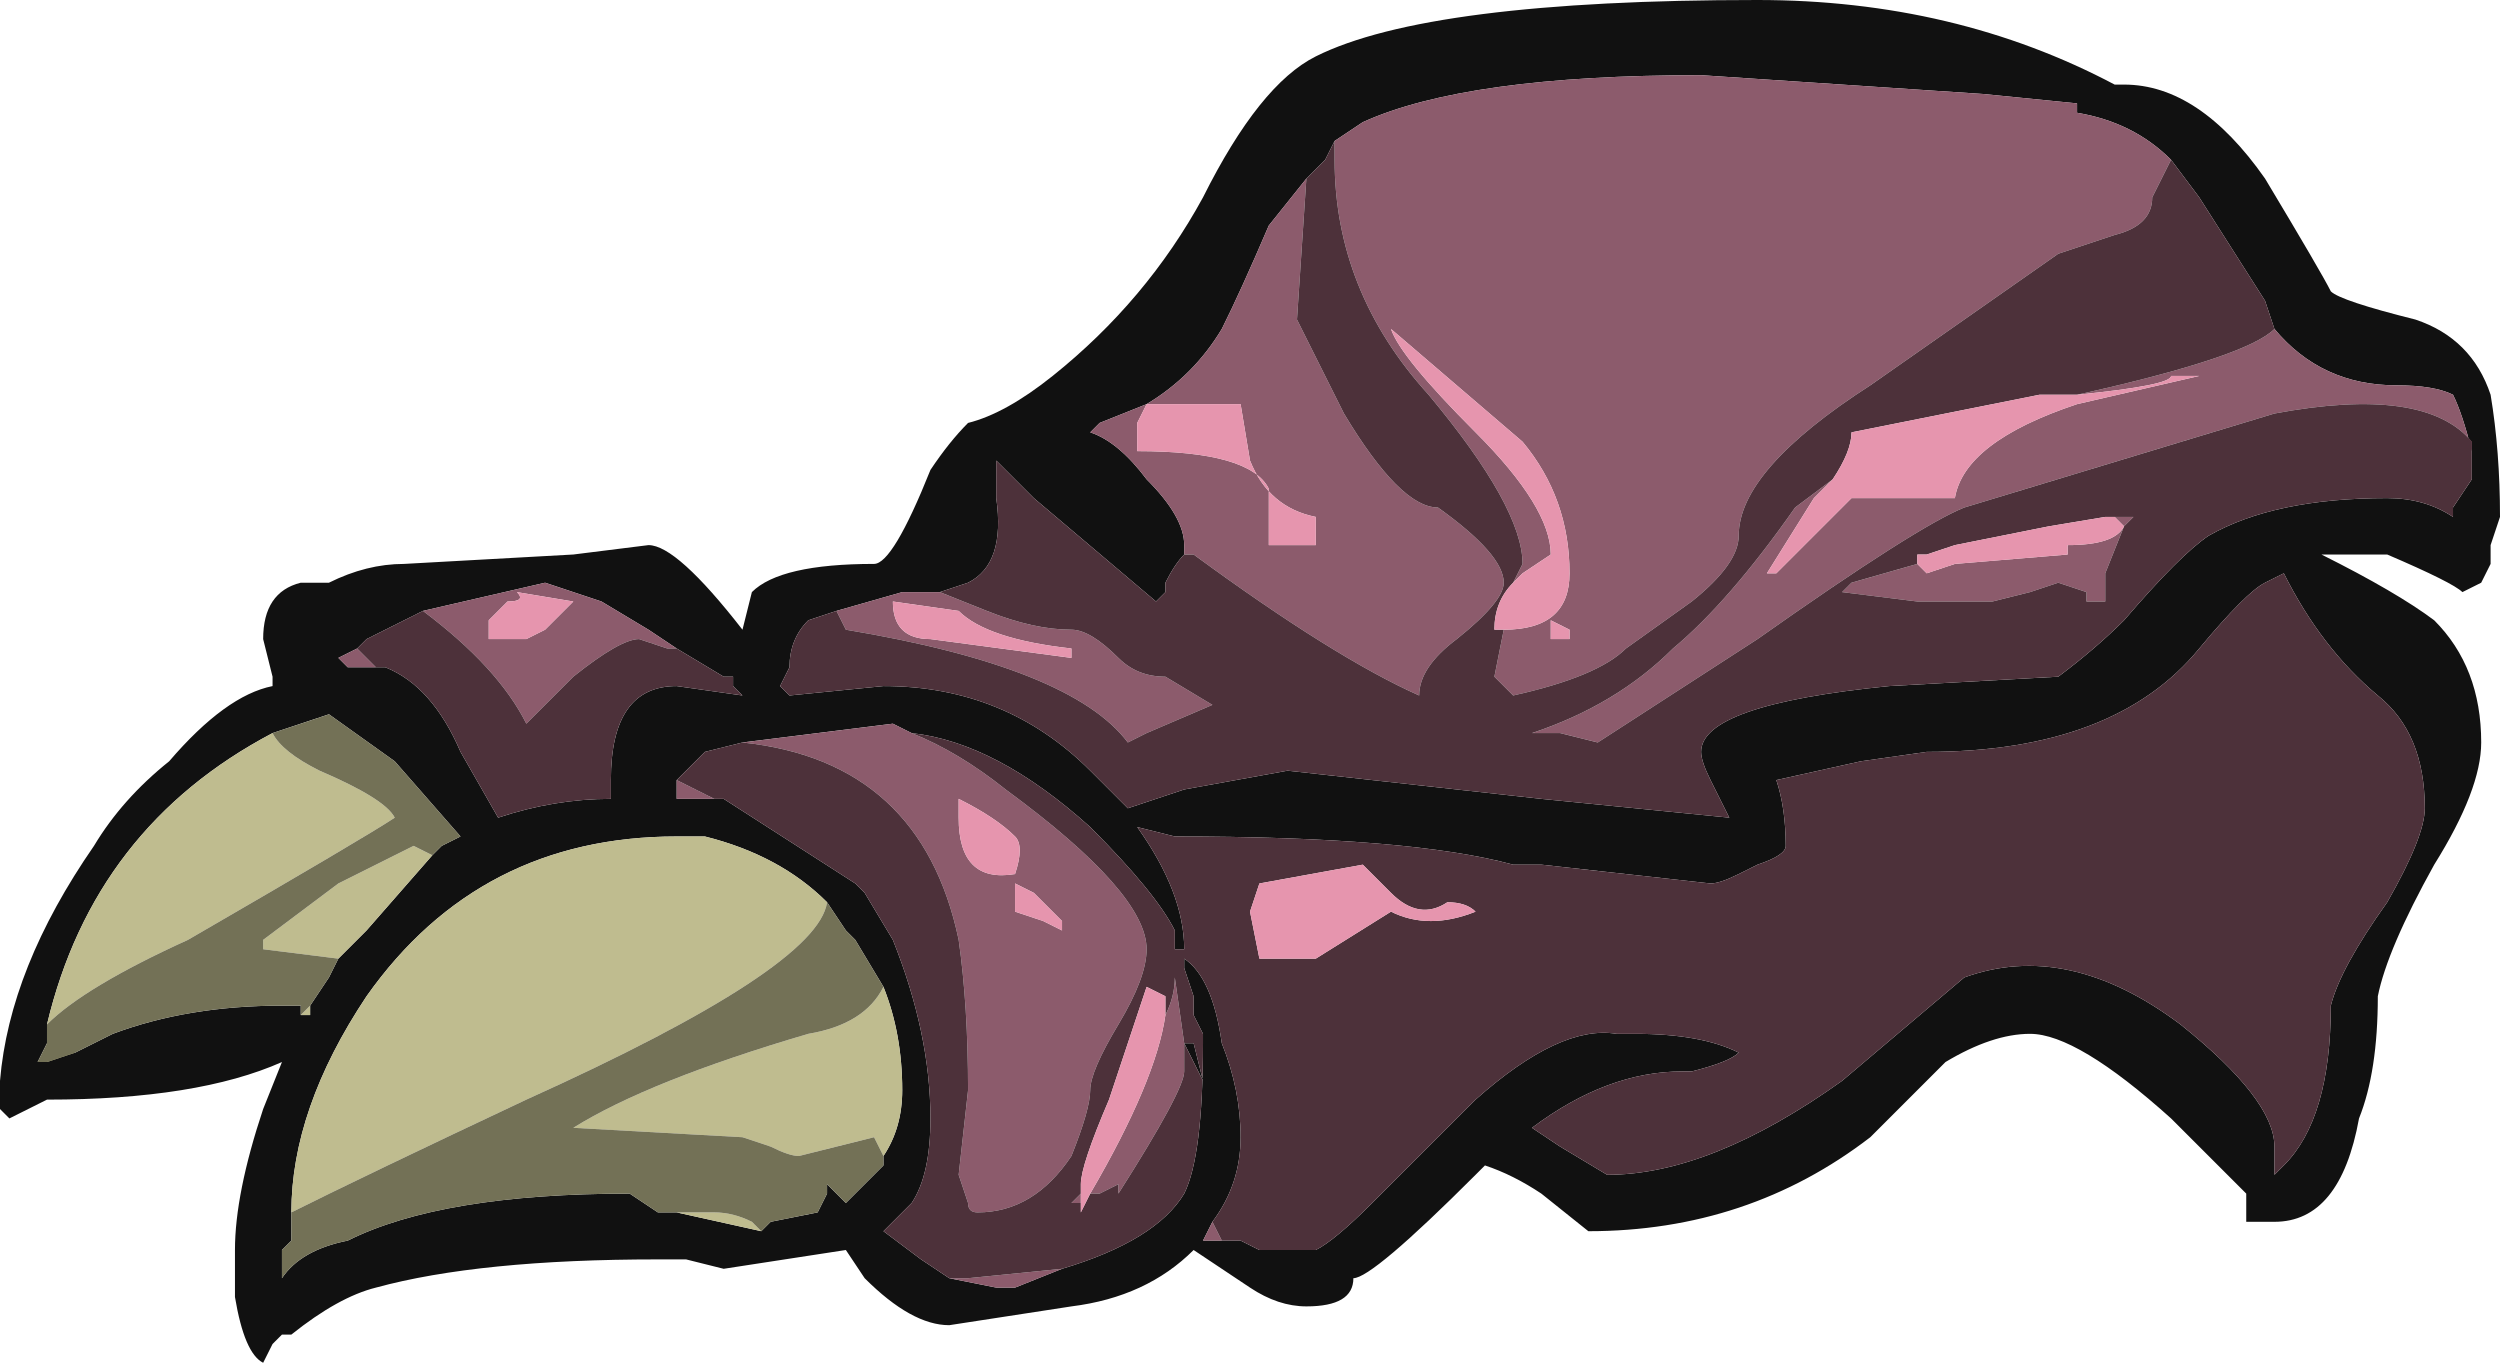 <?xml version="1.0" encoding="UTF-8" standalone="no"?>
<svg xmlns:ffdec="https://www.free-decompiler.com/flash" xmlns:xlink="http://www.w3.org/1999/xlink" ffdec:objectType="shape" height="7.25px" width="13.3px" xmlns="http://www.w3.org/2000/svg">
  <g transform="matrix(1.0, 0.0, 0.0, 1.0, 7.4, 6.75)">
    <path d="M4.7 -5.0 L4.65 -5.15 4.3 -5.7 4.15 -5.9 Q3.95 -6.1 3.65 -6.15 L3.65 -6.2 3.15 -6.25 1.65 -6.35 Q0.4 -6.35 -0.15 -6.1 L-0.3 -6.0 -0.35 -5.9 -0.45 -5.8 -0.65 -5.55 Q-0.8 -5.2 -0.9 -5.0 -1.05 -4.75 -1.3 -4.6 L-1.55 -4.5 -1.6 -4.45 Q-1.45 -4.4 -1.3 -4.2 -1.1 -4.0 -1.1 -3.85 L-1.1 -3.8 Q-1.15 -3.75 -1.2 -3.65 L-1.2 -3.6 -1.25 -3.55 -1.9 -4.1 -2.1 -4.3 Q-2.1 -4.25 -2.1 -4.1 -2.05 -3.75 -2.25 -3.65 L-2.4 -3.6 -2.6 -3.6 -2.95 -3.5 -3.1 -3.45 Q-3.2 -3.35 -3.2 -3.2 L-3.25 -3.1 -3.2 -3.05 -2.7 -3.1 Q-2.05 -3.1 -1.6 -2.65 L-1.4 -2.45 -1.1 -2.55 -0.55 -2.65 0.8 -2.5 1.8 -2.4 1.7 -2.6 Q1.65 -2.7 1.65 -2.75 1.65 -3.0 2.65 -3.1 L3.55 -3.15 Q3.75 -3.3 3.9 -3.45 4.2 -3.8 4.35 -3.9 4.7 -4.1 5.3 -4.1 5.5 -4.1 5.65 -4.0 L5.65 -4.05 5.75 -4.2 5.75 -4.35 Q5.7 -4.55 5.65 -4.65 5.55 -4.7 5.35 -4.7 4.95 -4.7 4.7 -5.0 M3.9 -6.3 Q4.3 -6.3 4.65 -5.8 4.95 -5.3 5.0 -5.2 5.05 -5.15 5.45 -5.05 5.75 -4.95 5.85 -4.65 5.9 -4.35 5.9 -4.0 L5.85 -3.85 5.85 -3.75 5.8 -3.65 5.7 -3.6 Q5.65 -3.65 5.3 -3.8 L4.95 -3.8 Q5.35 -3.6 5.55 -3.45 5.8 -3.2 5.8 -2.8 5.8 -2.55 5.55 -2.15 5.3 -1.7 5.25 -1.45 5.25 -1.05 5.15 -0.8 5.05 -0.25 4.7 -0.25 L4.55 -0.25 Q4.55 -0.3 4.55 -0.35 L4.55 -0.4 4.15 -0.8 Q3.65 -1.25 3.4 -1.25 3.2 -1.25 2.95 -1.1 L2.55 -0.7 Q1.9 -0.2 1.05 -0.2 L0.8 -0.4 Q0.65 -0.5 0.5 -0.55 L0.45 -0.5 Q-0.1 0.05 -0.2 0.05 -0.2 0.2 -0.45 0.2 -0.6 0.2 -0.75 0.1 L-1.05 -0.1 Q-1.3 0.15 -1.7 0.2 L-2.35 0.3 Q-2.55 0.3 -2.8 0.05 L-2.9 -0.1 -3.55 0.0 -3.75 -0.05 -3.9 -0.05 Q-4.85 -0.05 -5.4 0.1 -5.6 0.15 -5.85 0.35 L-5.9 0.35 -5.95 0.4 -6.0 0.5 Q-6.1 0.45 -6.15 0.15 L-6.15 -0.1 Q-6.15 -0.4 -6.0 -0.85 L-5.9 -1.1 Q-6.35 -0.9 -7.15 -0.9 L-7.35 -0.8 -7.4 -0.85 -7.4 -1.0 Q-7.35 -1.6 -6.9 -2.25 -6.75 -2.5 -6.5 -2.7 -6.2 -3.05 -5.95 -3.1 L-5.95 -3.15 -6.0 -3.35 Q-6.0 -3.6 -5.8 -3.65 L-5.65 -3.65 Q-5.45 -3.75 -5.25 -3.75 L-4.35 -3.8 -3.95 -3.85 Q-3.8 -3.85 -3.45 -3.4 L-3.4 -3.6 Q-3.25 -3.75 -2.75 -3.75 -2.65 -3.75 -2.45 -4.25 -2.35 -4.4 -2.25 -4.5 -2.05 -4.55 -1.8 -4.75 -1.3 -5.15 -1.0 -5.7 -0.7 -6.3 -0.4 -6.45 0.2 -6.75 1.95 -6.75 3.0 -6.75 3.85 -6.3 L3.9 -6.3 M-0.8 -0.15 L-0.7 -0.1 -0.55 -0.1 -0.4 -0.1 Q-0.3 -0.15 -0.1 -0.35 L0.45 -0.9 Q0.9 -1.3 1.2 -1.25 L1.3 -1.25 Q1.65 -1.25 1.85 -1.15 1.8 -1.1 1.6 -1.05 1.65 -1.05 1.55 -1.05 1.15 -1.05 0.75 -0.75 L0.9 -0.65 1.15 -0.5 Q1.7 -0.5 2.4 -1.0 L3.05 -1.55 Q3.6 -1.75 4.2 -1.3 4.7 -0.9 4.7 -0.65 L4.7 -0.5 4.75 -0.55 Q5.0 -0.8 5.0 -1.4 5.05 -1.6 5.3 -1.95 5.5 -2.3 5.5 -2.45 5.5 -2.85 5.25 -3.05 4.95 -3.3 4.75 -3.7 L4.65 -3.65 Q4.55 -3.6 4.3 -3.3 3.85 -2.75 2.85 -2.75 L2.5 -2.7 2.05 -2.6 Q2.1 -2.45 2.1 -2.25 2.1 -2.2 1.95 -2.15 L1.85 -2.1 Q1.75 -2.05 1.7 -2.05 L0.8 -2.15 0.65 -2.15 Q0.1 -2.3 -1.15 -2.3 L-1.35 -2.35 Q-1.1 -2.0 -1.1 -1.7 L-1.15 -1.7 -1.15 -1.8 Q-1.25 -2.0 -1.6 -2.35 -2.1 -2.8 -2.55 -2.85 L-2.65 -2.9 -3.45 -2.8 -3.65 -2.75 -3.8 -2.6 -3.8 -2.5 -3.6 -2.5 -3.55 -2.5 -2.85 -2.05 -2.8 -2.0 -2.65 -1.75 Q-2.45 -1.25 -2.45 -0.8 -2.45 -0.5 -2.55 -0.35 L-2.7 -0.2 -2.5 -0.05 -2.35 0.05 -2.1 0.1 -2.0 0.1 -1.75 0.0 Q-1.25 -0.15 -1.1 -0.4 -1.0 -0.6 -1.0 -1.2 L-1.0 -1.25 -1.05 -1.35 -1.05 -1.45 -1.1 -1.6 -1.1 -1.65 Q-0.95 -1.55 -0.9 -1.2 -0.8 -0.95 -0.8 -0.7 -0.8 -0.45 -0.95 -0.25 L-1.0 -0.15 -0.8 -0.15 M-1.1 -1.2 L-1.05 -1.2 -1.0 -1.0 -1.1 -1.2 M-5.6 -1.65 L-5.45 -1.8 -5.1 -2.2 -5.05 -2.25 -4.95 -2.3 -5.3 -2.7 -5.65 -2.95 -5.95 -2.85 Q-6.9 -2.35 -7.15 -1.3 L-7.15 -1.2 -7.2 -1.1 -7.05 -1.15 -7.0 -1.15 -6.8 -1.25 Q-6.4 -1.4 -5.9 -1.4 L-5.8 -1.4 -5.8 -1.35 -5.75 -1.35 -5.75 -1.4 -5.65 -1.55 -5.6 -1.65 M-5.85 -0.25 L-5.85 -0.15 -5.9 -0.1 -5.9 0.05 Q-5.8 -0.1 -5.55 -0.15 -5.05 -0.4 -4.05 -0.4 L-3.9 -0.3 -3.8 -0.3 -3.35 -0.2 -3.3 -0.25 -3.05 -0.3 -3.0 -0.4 -3.0 -0.45 -2.9 -0.35 -2.7 -0.55 -2.7 -0.6 Q-2.6 -0.75 -2.6 -0.95 -2.6 -1.25 -2.7 -1.5 L-2.85 -1.75 -2.9 -1.8 -3.0 -1.95 Q-3.25 -2.2 -3.65 -2.3 L-3.8 -2.3 Q-4.85 -2.3 -5.45 -1.45 -5.85 -0.85 -5.85 -0.3 L-5.85 -0.25 M-3.8 -3.3 L-3.95 -3.4 -4.2 -3.55 -4.5 -3.65 -5.15 -3.5 -5.45 -3.35 -5.5 -3.3 -5.6 -3.25 -5.55 -3.2 -5.35 -3.2 Q-5.1 -3.1 -4.95 -2.75 L-4.75 -2.4 Q-4.45 -2.5 -4.15 -2.5 L-4.15 -2.6 Q-4.15 -3.1 -3.8 -3.1 L-3.45 -3.05 -3.5 -3.1 -3.5 -3.15 -3.55 -3.15 -3.8 -3.3" fill="#111111" fill-rule="evenodd" stroke="none"/>
    <path d="M-5.6 -1.65 L-6.0 -1.7 -6.0 -1.75 -5.6 -2.05 -5.2 -2.25 -5.1 -2.2 -5.45 -1.8 -5.6 -1.65 M-5.95 -2.85 Q-5.9 -2.75 -5.7 -2.65 -5.35 -2.5 -5.3 -2.4 -5.45 -2.3 -6.4 -1.75 -6.95 -1.5 -7.15 -1.3 -6.9 -2.35 -5.95 -2.85 M-7.2 -1.1 L-7.15 -1.1 -7.0 -1.15 -7.05 -1.15 -7.2 -1.1 M-5.8 -1.35 L-5.75 -1.4 -5.75 -1.35 -5.8 -1.35 M-3.8 -0.3 L-3.6 -0.3 Q-3.5 -0.3 -3.4 -0.25 L-3.35 -0.2 -3.3 -0.25 -3.35 -0.2 -3.8 -0.3 M-2.7 -0.6 L-2.75 -0.7 -3.15 -0.6 Q-3.2 -0.6 -3.3 -0.65 L-3.45 -0.7 -4.35 -0.75 Q-3.95 -1.0 -3.1 -1.25 -2.8 -1.3 -2.7 -1.5 -2.6 -1.25 -2.6 -0.95 -2.6 -0.75 -2.7 -0.6 M-3.0 -1.95 Q-3.05 -1.6 -4.6 -0.9 -5.45 -0.5 -5.85 -0.3 L-5.85 -0.25 -5.85 -0.3 Q-5.85 -0.85 -5.45 -1.45 -4.85 -2.3 -3.8 -2.3 L-3.65 -2.3 Q-3.25 -2.2 -3.0 -1.95" fill="#bfbc8f" fill-rule="evenodd" stroke="none"/>
    <path d="M-5.1 -2.2 L-5.2 -2.25 -5.6 -2.05 -6.0 -1.75 -6.0 -1.7 -5.6 -1.65 -5.65 -1.55 -5.75 -1.4 -5.8 -1.35 -5.8 -1.4 -5.9 -1.4 Q-6.4 -1.4 -6.8 -1.25 L-7.0 -1.15 -7.15 -1.1 -7.2 -1.1 -7.15 -1.2 -7.15 -1.3 Q-6.95 -1.5 -6.4 -1.75 -5.45 -2.3 -5.3 -2.4 -5.35 -2.5 -5.7 -2.65 -5.9 -2.75 -5.95 -2.85 L-5.65 -2.95 -5.3 -2.7 -4.95 -2.3 -5.05 -2.25 -5.1 -2.2 M-3.8 -0.3 L-3.9 -0.3 -4.05 -0.4 Q-5.05 -0.4 -5.55 -0.15 -5.8 -0.1 -5.9 0.05 L-5.9 -0.1 -5.85 -0.15 -5.85 -0.25 -5.85 -0.3 Q-5.45 -0.5 -4.6 -0.9 -3.05 -1.6 -3.0 -1.95 L-2.9 -1.8 -2.85 -1.75 -2.7 -1.5 Q-2.8 -1.3 -3.1 -1.25 -3.95 -1.0 -4.35 -0.75 L-3.45 -0.7 -3.3 -0.65 Q-3.2 -0.6 -3.15 -0.6 L-2.75 -0.7 -2.7 -0.6 -2.7 -0.55 -2.9 -0.35 -3.0 -0.45 -3.0 -0.4 -3.05 -0.3 -3.3 -0.25 -3.35 -0.2 -3.4 -0.25 Q-3.5 -0.3 -3.6 -0.3 L-3.8 -0.3" fill="#737156" fill-rule="evenodd" stroke="none"/>
    <path d="M4.7 -5.0 Q4.95 -4.7 5.35 -4.7 5.55 -4.7 5.65 -4.65 5.7 -4.55 5.75 -4.35 L5.75 -4.4 Q5.5 -4.7 4.7 -4.55 L3.05 -4.05 Q2.8 -3.95 1.95 -3.35 L1.1 -2.8 0.9 -2.85 0.75 -2.85 Q1.2 -3.0 1.5 -3.3 1.8 -3.55 2.15 -4.05 L2.35 -4.2 2.25 -4.1 2.0 -3.7 2.05 -3.7 2.45 -4.1 3.0 -4.1 Q3.05 -4.4 3.65 -4.6 L4.3 -4.75 4.15 -4.75 Q4.15 -4.7 3.65 -4.65 4.55 -4.85 4.7 -5.0 M-2.95 -3.5 L-2.6 -3.6 -2.4 -3.6 -2.15 -3.5 Q-1.9 -3.4 -1.7 -3.4 -1.6 -3.4 -1.45 -3.25 -1.35 -3.15 -1.2 -3.15 L-0.95 -3.0 -1.3 -2.85 -1.4 -2.8 Q-1.7 -3.2 -2.9 -3.4 L-2.95 -3.5 M-1.1 -3.8 L-1.1 -3.85 Q-1.1 -4.0 -1.3 -4.2 -1.45 -4.4 -1.6 -4.45 L-1.55 -4.5 -1.3 -4.6 Q-1.05 -4.75 -0.9 -5.0 -0.8 -5.2 -0.65 -5.55 L-0.45 -5.8 -0.5 -5.05 -0.25 -4.55 Q0.05 -4.05 0.25 -4.05 0.6 -3.8 0.6 -3.65 0.6 -3.55 0.35 -3.35 0.15 -3.2 0.15 -3.05 -0.3 -3.25 -1.05 -3.8 L-1.1 -3.8 M-0.3 -6.0 L-0.15 -6.1 Q0.4 -6.35 1.65 -6.35 L3.15 -6.25 3.65 -6.2 3.65 -6.15 Q3.95 -6.1 4.15 -5.9 4.1 -5.8 4.05 -5.7 4.05 -5.55 3.85 -5.5 L3.55 -5.4 2.55 -4.7 Q1.85 -4.25 1.85 -3.9 1.85 -3.75 1.6 -3.55 L1.25 -3.3 Q1.1 -3.15 0.65 -3.05 L0.55 -3.15 0.6 -3.4 Q0.95 -3.4 0.95 -3.7 0.95 -4.1 0.7 -4.4 L0.0 -5.0 Q0.05 -4.85 0.45 -4.45 0.85 -4.05 0.85 -3.8 L0.7 -3.7 0.65 -3.65 0.7 -3.75 Q0.7 -4.05 0.2 -4.65 -0.3 -5.2 -0.3 -5.9 L-0.3 -6.0 M3.85 -4.0 L3.95 -4.0 3.9 -3.95 3.8 -3.7 3.8 -3.55 3.7 -3.55 3.7 -3.6 3.55 -3.65 3.4 -3.6 3.2 -3.55 2.8 -3.55 2.4 -3.6 2.45 -3.65 2.8 -3.75 2.85 -3.7 3.0 -3.75 3.6 -3.8 3.6 -3.85 Q3.85 -3.85 3.9 -3.95 L3.85 -4.0 M-1.15 -1.7 L-1.15 -1.55 -1.1 -1.2 -1.1 -1.05 Q-1.1 -0.95 -1.45 -0.4 L-1.45 -0.45 -1.55 -0.4 -1.6 -0.4 Q-1.25 -1.0 -1.2 -1.35 -1.15 -1.45 -1.15 -1.55 L-1.15 -1.8 -1.15 -1.7 M-1.65 -0.35 L-1.7 -0.35 -1.65 -0.4 -1.65 -0.35 M-2.55 -2.85 Q-2.3 -2.75 -2.05 -2.55 -1.3 -2.0 -1.3 -1.7 -1.3 -1.55 -1.45 -1.3 -1.6 -1.05 -1.6 -0.95 -1.6 -0.85 -1.7 -0.6 -1.9 -0.3 -2.2 -0.3 -2.25 -0.3 -2.25 -0.35 L-2.3 -0.5 -2.25 -0.95 Q-2.25 -1.4 -2.3 -1.75 -2.5 -2.7 -3.45 -2.8 L-2.65 -2.9 -2.55 -2.85 M-3.8 -2.6 L-3.6 -2.5 -3.8 -2.5 -3.8 -2.6 M-2.35 0.05 L-2.25 0.05 -1.75 0.0 -2.0 0.1 -2.1 0.1 -2.35 0.05 M-0.95 -0.25 L-0.9 -0.15 -0.8 -0.15 -1.0 -0.15 -0.95 -0.25 M0.95 -3.4 L0.85 -3.45 0.85 -3.35 0.95 -3.35 0.95 -3.4 M-1.3 -4.6 L-1.35 -4.5 -1.35 -4.35 Q-0.75 -4.35 -0.65 -4.15 L-0.65 -3.85 -0.4 -3.85 -0.4 -4.0 Q-0.65 -4.05 -0.75 -4.3 L-0.8 -4.6 -1.3 -4.6 M-5.15 -3.5 L-4.5 -3.65 -4.2 -3.55 -3.95 -3.4 -3.8 -3.3 -3.85 -3.3 -4.0 -3.35 Q-4.1 -3.35 -4.35 -3.15 L-4.6 -2.9 Q-4.75 -3.2 -5.15 -3.5 M-5.35 -3.2 L-5.55 -3.2 -5.6 -3.25 -5.5 -3.3 -5.4 -3.2 -5.35 -3.2 M-4.7 -3.55 L-4.8 -3.45 -4.8 -3.35 -4.6 -3.35 -4.5 -3.4 -4.35 -3.55 -4.65 -3.6 Q-4.6 -3.55 -4.7 -3.55 M-1.7 -3.25 L-1.7 -3.3 Q-2.15 -3.35 -2.3 -3.5 L-2.65 -3.55 Q-2.65 -3.35 -2.45 -3.35 L-1.7 -3.25 M-2.0 -1.9 L-1.85 -1.85 -1.75 -1.8 -1.75 -1.85 -1.9 -2.0 -2.0 -2.05 -2.0 -1.9 M-2.3 -2.5 Q-2.3 -2.55 -2.3 -2.4 -2.3 -2.05 -2.0 -2.1 -1.95 -2.25 -2.0 -2.3 -2.1 -2.4 -2.3 -2.5" fill="#8c5b6c" fill-rule="evenodd" stroke="none"/>
    <path d="M4.15 -5.9 L4.3 -5.7 4.65 -5.15 4.7 -5.0 Q4.55 -4.85 3.65 -4.65 L3.45 -4.65 2.45 -4.45 Q2.45 -4.35 2.35 -4.2 L2.15 -4.05 Q1.8 -3.55 1.5 -3.3 1.2 -3.0 0.75 -2.85 L0.9 -2.85 1.1 -2.8 1.95 -3.35 Q2.8 -3.95 3.05 -4.05 L4.7 -4.55 Q5.5 -4.7 5.75 -4.4 L5.75 -4.35 5.75 -4.2 5.65 -4.05 5.65 -4.0 Q5.5 -4.1 5.3 -4.1 4.7 -4.1 4.35 -3.9 4.2 -3.8 3.9 -3.45 3.75 -3.3 3.55 -3.15 L2.65 -3.1 Q1.65 -3.0 1.65 -2.75 1.65 -2.7 1.7 -2.6 L1.8 -2.4 0.8 -2.5 -0.55 -2.65 -1.1 -2.55 -1.4 -2.45 -1.6 -2.65 Q-2.05 -3.1 -2.7 -3.1 L-3.2 -3.05 -3.25 -3.1 -3.2 -3.2 Q-3.2 -3.35 -3.1 -3.45 L-2.95 -3.5 -2.9 -3.4 Q-1.7 -3.2 -1.4 -2.8 L-1.3 -2.85 -0.95 -3.0 -1.2 -3.15 Q-1.35 -3.15 -1.45 -3.25 -1.6 -3.4 -1.7 -3.4 -1.9 -3.4 -2.15 -3.5 L-2.4 -3.6 -2.25 -3.65 Q-2.05 -3.75 -2.1 -4.1 -2.1 -4.25 -2.1 -4.3 L-1.9 -4.1 -1.25 -3.55 -1.2 -3.6 -1.2 -3.65 Q-1.15 -3.75 -1.1 -3.8 L-1.05 -3.8 Q-0.3 -3.25 0.15 -3.05 0.15 -3.2 0.35 -3.35 0.6 -3.55 0.6 -3.65 0.6 -3.8 0.25 -4.05 0.05 -4.05 -0.25 -4.55 L-0.5 -5.05 -0.45 -5.8 -0.35 -5.9 -0.3 -6.0 -0.3 -5.9 Q-0.3 -5.2 0.2 -4.65 0.7 -4.05 0.7 -3.75 L0.65 -3.65 Q0.55 -3.55 0.55 -3.4 L0.6 -3.4 0.55 -3.15 0.65 -3.05 Q1.1 -3.15 1.25 -3.3 L1.6 -3.55 Q1.85 -3.75 1.85 -3.9 1.85 -4.25 2.55 -4.7 L3.55 -5.4 3.85 -5.5 Q4.05 -5.55 4.05 -5.7 4.1 -5.8 4.15 -5.9 M3.85 -4.0 L3.8 -4.0 3.5 -3.95 3.0 -3.85 2.85 -3.8 2.8 -3.8 2.8 -3.75 2.45 -3.65 2.4 -3.6 2.8 -3.55 3.2 -3.55 3.4 -3.6 3.55 -3.65 3.7 -3.6 3.7 -3.55 3.8 -3.55 3.8 -3.7 3.9 -3.95 3.95 -4.0 3.85 -4.0 M-1.15 -1.7 L-1.1 -1.7 Q-1.1 -2.0 -1.35 -2.35 L-1.15 -2.3 Q0.1 -2.3 0.65 -2.15 L0.8 -2.15 1.7 -2.05 Q1.75 -2.05 1.85 -2.1 L1.95 -2.15 Q2.1 -2.2 2.1 -2.25 2.1 -2.45 2.05 -2.6 L2.5 -2.7 2.85 -2.75 Q3.85 -2.75 4.3 -3.3 4.55 -3.6 4.65 -3.65 L4.75 -3.7 Q4.95 -3.3 5.25 -3.05 5.5 -2.85 5.5 -2.45 5.5 -2.3 5.3 -1.95 5.05 -1.6 5.0 -1.4 5.0 -0.8 4.75 -0.55 L4.7 -0.5 4.7 -0.65 Q4.7 -0.9 4.2 -1.3 3.6 -1.75 3.05 -1.55 L2.4 -1.0 Q1.7 -0.5 1.15 -0.5 L0.9 -0.65 0.75 -0.75 Q1.15 -1.05 1.55 -1.05 1.65 -1.05 1.6 -1.05 1.8 -1.1 1.85 -1.15 1.65 -1.25 1.3 -1.25 L1.2 -1.25 Q0.9 -1.3 0.45 -0.9 L-0.1 -0.35 Q-0.3 -0.15 -0.4 -0.1 L-0.55 -0.1 -0.7 -0.1 -0.8 -0.15 -0.9 -0.15 -0.95 -0.25 Q-0.8 -0.45 -0.8 -0.7 -0.8 -0.95 -0.9 -1.2 -0.95 -1.55 -1.1 -1.65 L-1.1 -1.6 -1.05 -1.45 -1.05 -1.35 -1.0 -1.25 -1.0 -1.2 Q-1.0 -0.6 -1.1 -0.4 -1.25 -0.15 -1.75 0.0 L-2.25 0.05 -2.35 0.05 -2.5 -0.05 -2.7 -0.2 -2.55 -0.35 Q-2.45 -0.5 -2.45 -0.8 -2.45 -1.25 -2.65 -1.75 L-2.8 -2.0 -2.85 -2.05 -3.55 -2.5 -3.6 -2.5 -3.8 -2.6 -3.65 -2.75 -3.45 -2.8 Q-2.5 -2.7 -2.3 -1.75 -2.25 -1.4 -2.25 -0.95 L-2.3 -0.5 -2.25 -0.35 Q-2.25 -0.3 -2.2 -0.3 -1.9 -0.3 -1.7 -0.6 -1.6 -0.85 -1.6 -0.95 -1.6 -1.05 -1.45 -1.3 -1.3 -1.55 -1.3 -1.7 -1.3 -2.0 -2.05 -2.55 -2.3 -2.75 -2.55 -2.85 -2.1 -2.8 -1.6 -2.35 -1.25 -2.0 -1.15 -1.8 L-1.15 -1.55 Q-1.15 -1.45 -1.2 -1.35 L-1.2 -1.45 -1.3 -1.5 Q-1.35 -1.35 -1.5 -0.9 -1.65 -0.55 -1.65 -0.45 L-1.65 -0.4 -1.7 -0.35 -1.65 -0.35 -1.65 -0.3 -1.6 -0.4 -1.55 -0.4 -1.45 -0.45 -1.45 -0.4 Q-1.1 -0.95 -1.1 -1.05 L-1.1 -1.2 -1.15 -1.55 -1.15 -1.7 M-1.1 -1.2 L-1.0 -1.0 -1.05 -1.2 -1.1 -1.2 M0.45 -1.9 Q0.4 -1.95 0.3 -1.95 0.15 -1.85 0.0 -2.0 L-0.15 -2.15 -0.7 -2.05 -0.75 -1.9 -0.7 -1.65 -0.4 -1.65 0.0 -1.9 Q0.2 -1.8 0.45 -1.9 M-5.15 -3.5 Q-4.75 -3.2 -4.6 -2.9 L-4.35 -3.15 Q-4.1 -3.35 -4.0 -3.35 L-3.85 -3.3 -3.8 -3.3 -3.55 -3.15 -3.5 -3.15 -3.5 -3.1 -3.45 -3.05 -3.8 -3.1 Q-4.15 -3.1 -4.15 -2.6 L-4.15 -2.5 Q-4.45 -2.5 -4.75 -2.4 L-4.95 -2.75 Q-5.1 -3.1 -5.35 -3.2 L-5.4 -3.2 -5.5 -3.3 -5.45 -3.35 -5.15 -3.5" fill="#4d313a" fill-rule="evenodd" stroke="none"/>
    <path d="M0.6 -3.4 L0.55 -3.4 Q0.55 -3.55 0.65 -3.65 L0.7 -3.7 0.85 -3.8 Q0.85 -4.05 0.45 -4.45 0.05 -4.85 0.0 -5.0 L0.7 -4.4 Q0.95 -4.1 0.95 -3.7 0.95 -3.4 0.6 -3.4 M3.65 -4.65 Q4.15 -4.7 4.15 -4.75 L4.3 -4.75 3.65 -4.6 Q3.05 -4.4 3.0 -4.1 L2.45 -4.1 2.05 -3.7 2.0 -3.7 2.25 -4.1 2.35 -4.2 Q2.45 -4.35 2.45 -4.45 L3.45 -4.65 3.65 -4.65 M2.8 -3.75 L2.8 -3.8 2.85 -3.8 3.0 -3.85 3.5 -3.95 3.8 -4.0 3.85 -4.0 3.9 -3.95 Q3.85 -3.85 3.6 -3.85 L3.6 -3.8 3.0 -3.75 2.85 -3.7 2.8 -3.75 M-1.6 -0.4 L-1.65 -0.3 -1.65 -0.35 -1.65 -0.4 -1.65 -0.45 Q-1.65 -0.55 -1.5 -0.9 -1.35 -1.35 -1.3 -1.5 L-1.2 -1.45 -1.2 -1.35 Q-1.25 -1.0 -1.6 -0.4 M0.95 -3.4 L0.95 -3.35 0.85 -3.35 0.85 -3.45 0.95 -3.4 M0.45 -1.9 Q0.2 -1.8 0.0 -1.9 L-0.4 -1.65 -0.7 -1.65 -0.75 -1.9 -0.7 -2.05 -0.15 -2.15 0.0 -2.0 Q0.15 -1.85 0.3 -1.95 0.4 -1.95 0.45 -1.9 M-1.3 -4.6 L-0.8 -4.6 -0.75 -4.3 Q-0.65 -4.05 -0.4 -4.0 L-0.4 -3.85 -0.65 -3.85 -0.65 -4.15 Q-0.75 -4.35 -1.35 -4.35 L-1.35 -4.5 -1.3 -4.6 M-4.7 -3.55 Q-4.6 -3.55 -4.65 -3.6 L-4.35 -3.55 -4.5 -3.4 -4.6 -3.35 -4.8 -3.35 -4.8 -3.45 -4.7 -3.55 M-1.7 -3.25 L-2.45 -3.35 Q-2.65 -3.35 -2.65 -3.55 L-2.3 -3.5 Q-2.15 -3.35 -1.7 -3.3 L-1.7 -3.25 M-2.3 -2.5 Q-2.1 -2.4 -2.0 -2.3 -1.95 -2.25 -2.0 -2.1 -2.3 -2.05 -2.3 -2.4 -2.3 -2.55 -2.3 -2.5 M-2.0 -1.9 L-2.0 -2.05 -1.9 -2.0 -1.75 -1.85 -1.75 -1.8 -1.85 -1.85 -2.0 -1.9" fill="#e695ae" fill-rule="evenodd" stroke="none"/>
  </g>
</svg>
